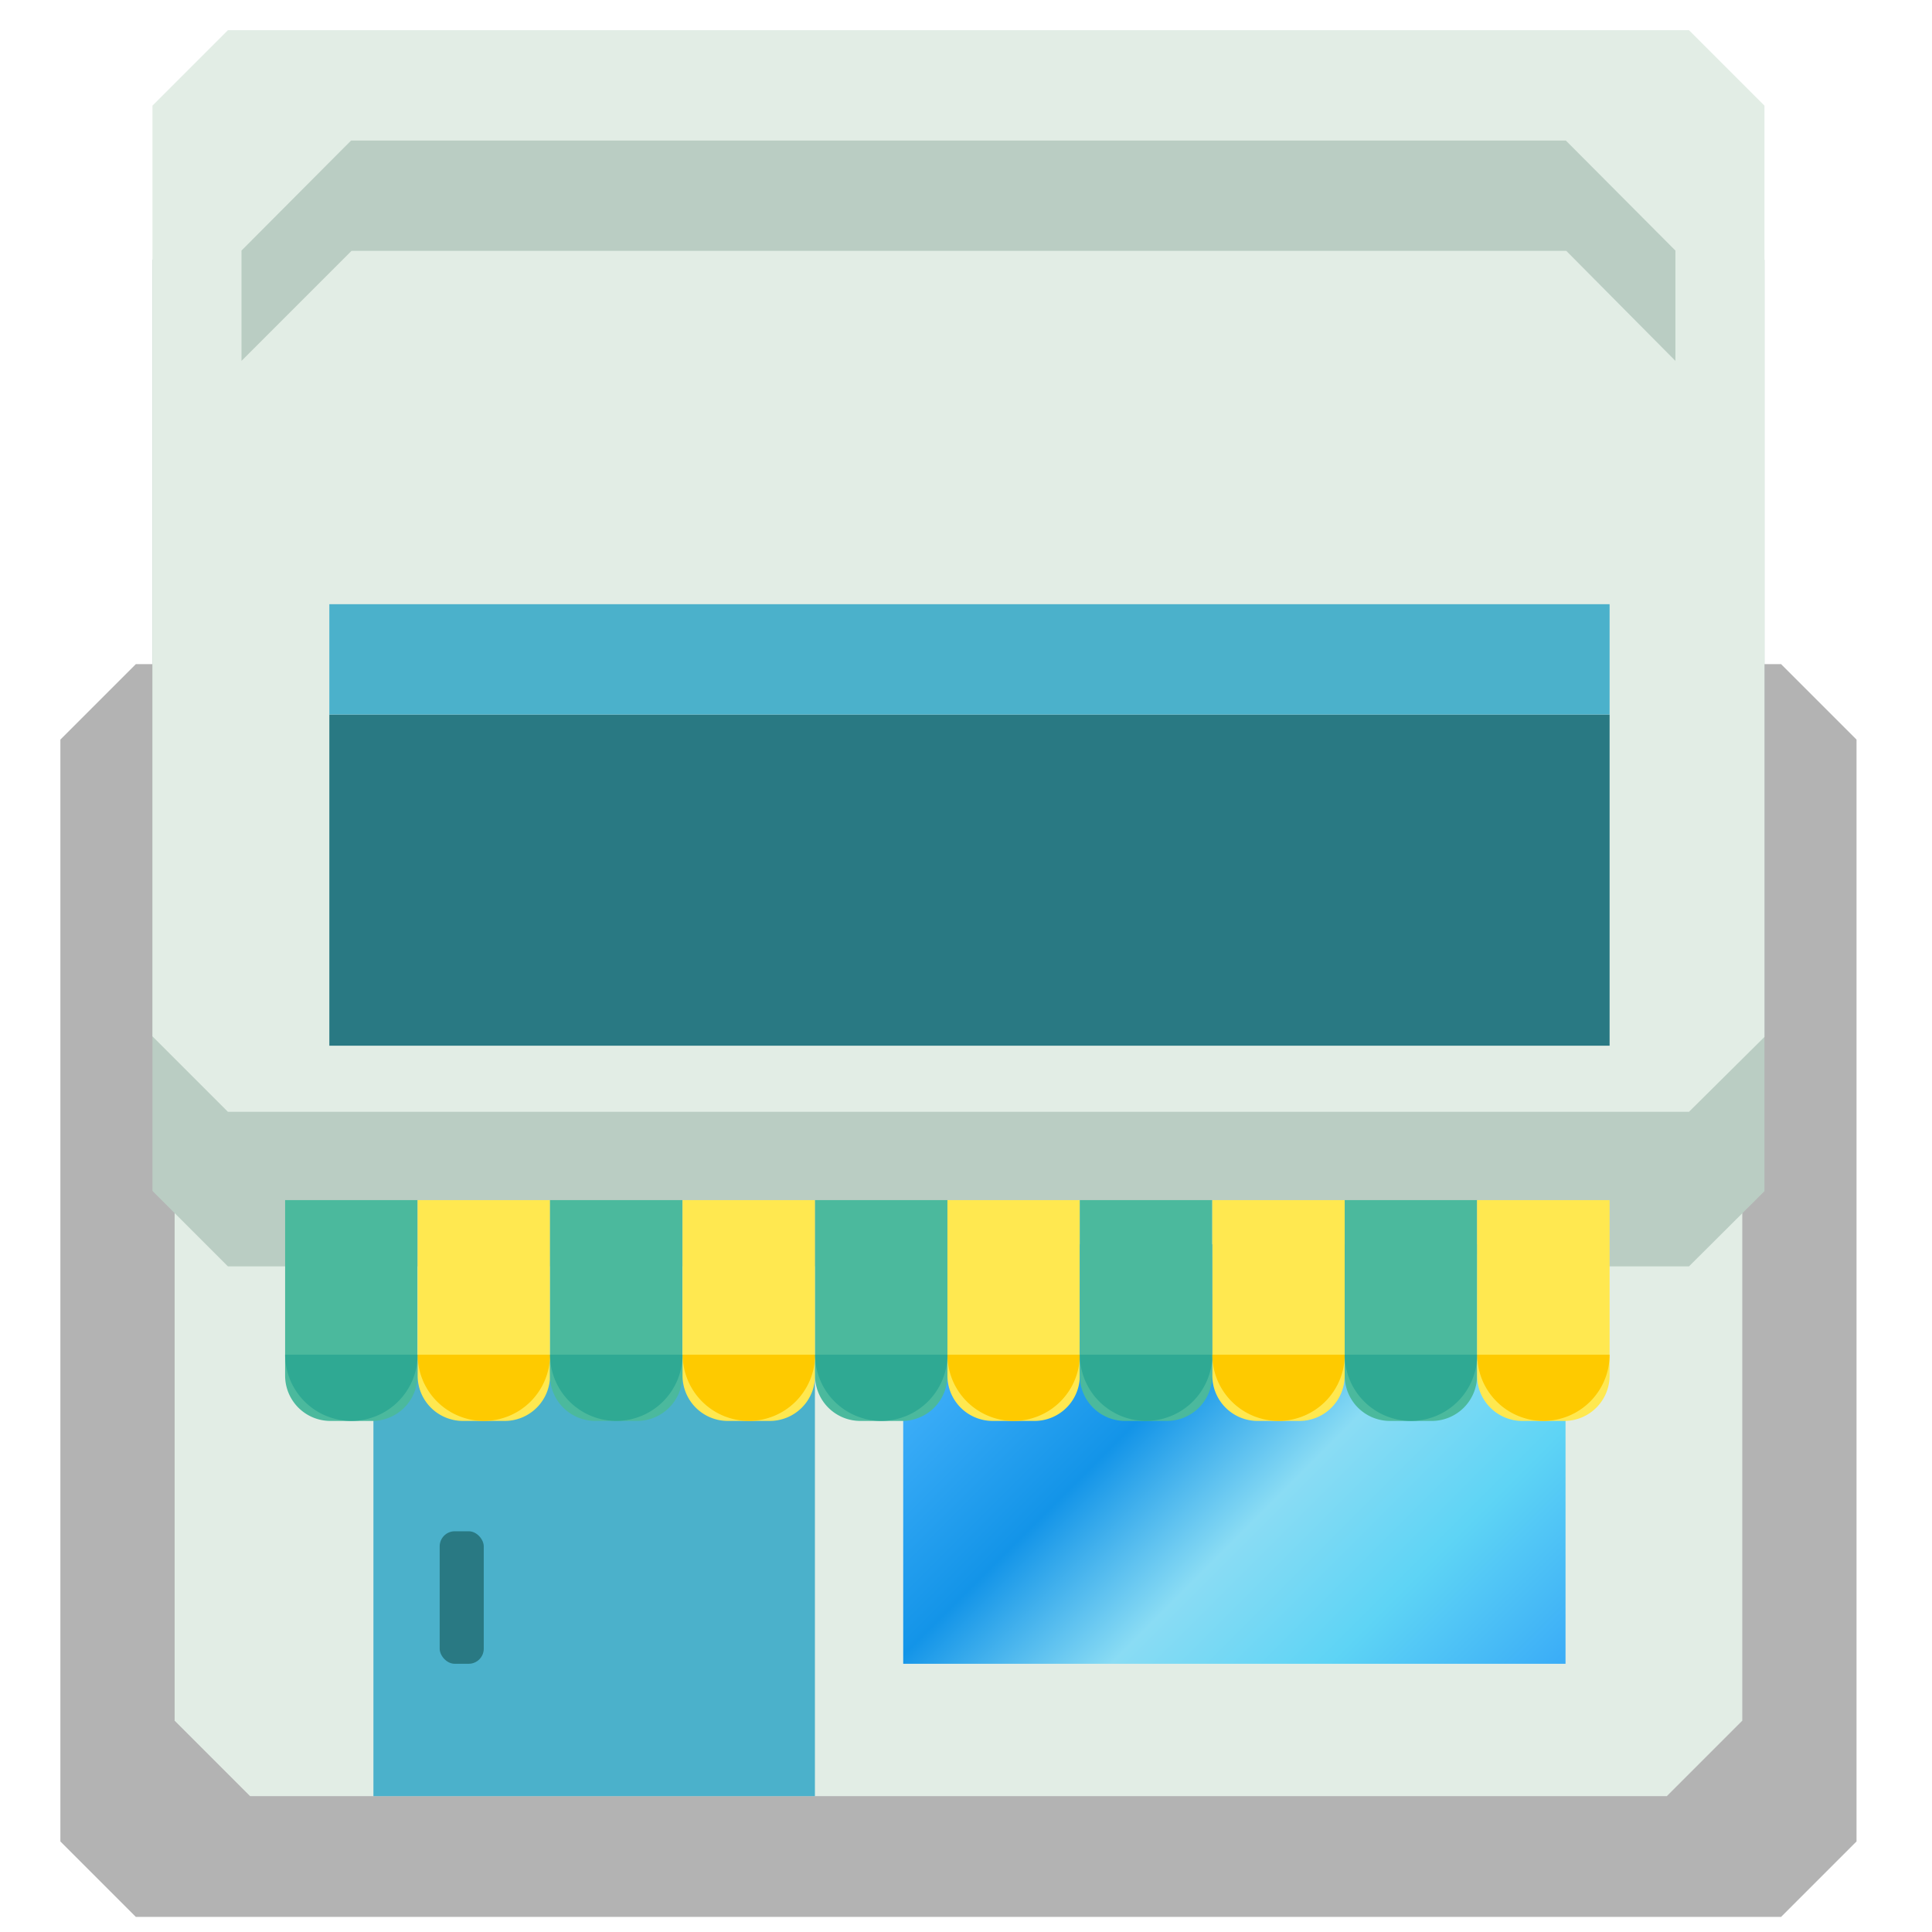 <svg id="Layer_1" data-name="Layer 1" xmlns="http://www.w3.org/2000/svg" xmlns:xlink="http://www.w3.org/1999/xlink" viewBox="0 0 128 128"><defs><style>.cls-1{opacity:0.3;}.cls-2{fill:#e2ede5;}.cls-3{fill:#bacdc3;}.cls-4{fill:#297983;}.cls-5{fill:#4bb1cb;}.cls-6{fill:url(#linear-gradient);}.cls-7{fill:#4bb99d;}.cls-8{fill:#ffe850;}.cls-9{fill:#2fa993;}.cls-10{fill:#feca00;}</style><linearGradient id="linear-gradient" x1="63.87" y1="78.42" x2="99.7" y2="114.25" gradientUnits="userSpaceOnUse"><stop offset="0" stop-color="#8adcf4"/><stop offset="0.17" stop-color="#3aacf7"/><stop offset="0.38" stop-color="#1394e8"/><stop offset="0.58" stop-color="#8adcf4"/><stop offset="0.78" stop-color="#5ed4f5"/><stop offset="1" stop-color="#3aacf7"/></linearGradient></defs><path class="cls-1" d="M118,127H9l-5-5V49l5-5H118l5,5v73Z"/><path class="cls-2" d="M110.43,119H16.57l-5-5V58.17l5-5h93.86l5,5V114Z"/><path class="cls-3" d="M111.9,83.9H15.1l-5-5V17.22l5-5h96.8l5,5v61.7Z"/><path class="cls-2" d="M111.9,73.66H15.1l-5-5V7l5-5h96.8l5,5v61.7Z"/><rect class="cls-4" x="21.82" y="47.34" width="84.82" height="21.94"/><rect class="cls-5" x="21.82" y="40.03" width="84.82" height="7.31"/><rect class="cls-5" x="24.74" y="89.75" width="29.25" height="29.25"/><rect class="cls-6" x="59.84" y="82.44" width="43.88" height="27.79"/><rect class="cls-4" x="29.13" y="101.45" width="2.92" height="8.78" rx="1"/><path class="cls-7" d="M18.89,79.51h8.77a0,0,0,0,1,0,0V91.14a3,3,0,0,1-3,3H21.89a3,3,0,0,1-3-3V79.51a0,0,0,0,1,0,0Z"/><path class="cls-8" d="M27.67,79.51h8.77a0,0,0,0,1,0,0V91.14a3,3,0,0,1-3,3H30.67a3,3,0,0,1-3-3V79.51a0,0,0,0,1,0,0Z"/><path class="cls-7" d="M36.44,79.51h8.77a0,0,0,0,1,0,0V91.14a3,3,0,0,1-3,3H39.44a3,3,0,0,1-3-3V79.51A0,0,0,0,1,36.44,79.51Z"/><path class="cls-8" d="M45.22,79.51H54a0,0,0,0,1,0,0V91.14a3,3,0,0,1-3,3H48.22a3,3,0,0,1-3-3V79.51A0,0,0,0,1,45.22,79.51Z"/><path class="cls-7" d="M54,79.51h8.77a0,0,0,0,1,0,0V91.14a3,3,0,0,1-3,3H57a3,3,0,0,1-3-3V79.51A0,0,0,0,1,54,79.51Z"/><path class="cls-8" d="M62.77,79.51h8.77a0,0,0,0,1,0,0V91.14a3,3,0,0,1-3,3H65.77a3,3,0,0,1-3-3V79.51a0,0,0,0,1,0,0Z"/><path class="cls-7" d="M71.54,79.51h8.77a0,0,0,0,1,0,0V91.14a3,3,0,0,1-3,3H74.54a3,3,0,0,1-3-3V79.51A0,0,0,0,1,71.54,79.51Z"/><path class="cls-8" d="M80.32,79.51h8.77a0,0,0,0,1,0,0V91.14a3,3,0,0,1-3,3H83.32a3,3,0,0,1-3-3V79.51A0,0,0,0,1,80.32,79.51Z"/><path class="cls-7" d="M89.09,79.51h8.77a0,0,0,0,1,0,0V91.14a3,3,0,0,1-3,3H92.09a3,3,0,0,1-3-3V79.51A0,0,0,0,1,89.09,79.51Z"/><path class="cls-8" d="M97.87,79.51h8.77a0,0,0,0,1,0,0V91.14a3,3,0,0,1-3,3h-2.78a3,3,0,0,1-3-3V79.51a0,0,0,0,1,0,0Z"/><path class="cls-9" d="M27.67,89.75a4.4,4.4,0,0,1-4.39,4.39h0a4.4,4.4,0,0,1-4.39-4.39"/><path class="cls-10" d="M36.44,89.75a4.39,4.39,0,0,1-4.38,4.39h0a4.39,4.39,0,0,1-4.39-4.39"/><path class="cls-9" d="M45.22,89.75a4.4,4.4,0,0,1-4.39,4.39h0a4.4,4.4,0,0,1-4.39-4.39"/><path class="cls-10" d="M54,89.75a4.39,4.39,0,0,1-4.38,4.39h0a4.39,4.39,0,0,1-4.39-4.39"/><path class="cls-9" d="M62.77,89.75a4.4,4.4,0,0,1-4.39,4.39h0A4.4,4.4,0,0,1,54,89.75"/><path class="cls-10" d="M71.54,89.75a4.39,4.39,0,0,1-4.38,4.39h0a4.39,4.39,0,0,1-4.39-4.39"/><path class="cls-9" d="M80.32,89.75a4.4,4.4,0,0,1-4.39,4.39h0a4.4,4.4,0,0,1-4.39-4.39"/><path class="cls-10" d="M89.09,89.75a4.39,4.39,0,0,1-4.38,4.39h0a4.39,4.39,0,0,1-4.39-4.39"/><path class="cls-9" d="M97.87,89.75a4.4,4.4,0,0,1-4.39,4.39h0a4.4,4.4,0,0,1-4.39-4.39"/><path class="cls-10" d="M106.64,89.75a4.39,4.39,0,0,1-4.38,4.39h0a4.39,4.39,0,0,1-4.39-4.39"/><path class="cls-3" d="M103.74,9.31H23.26L16,16.6v7.31l7.29-7.29h80.48L111,23.91V16.6Z"/></svg>